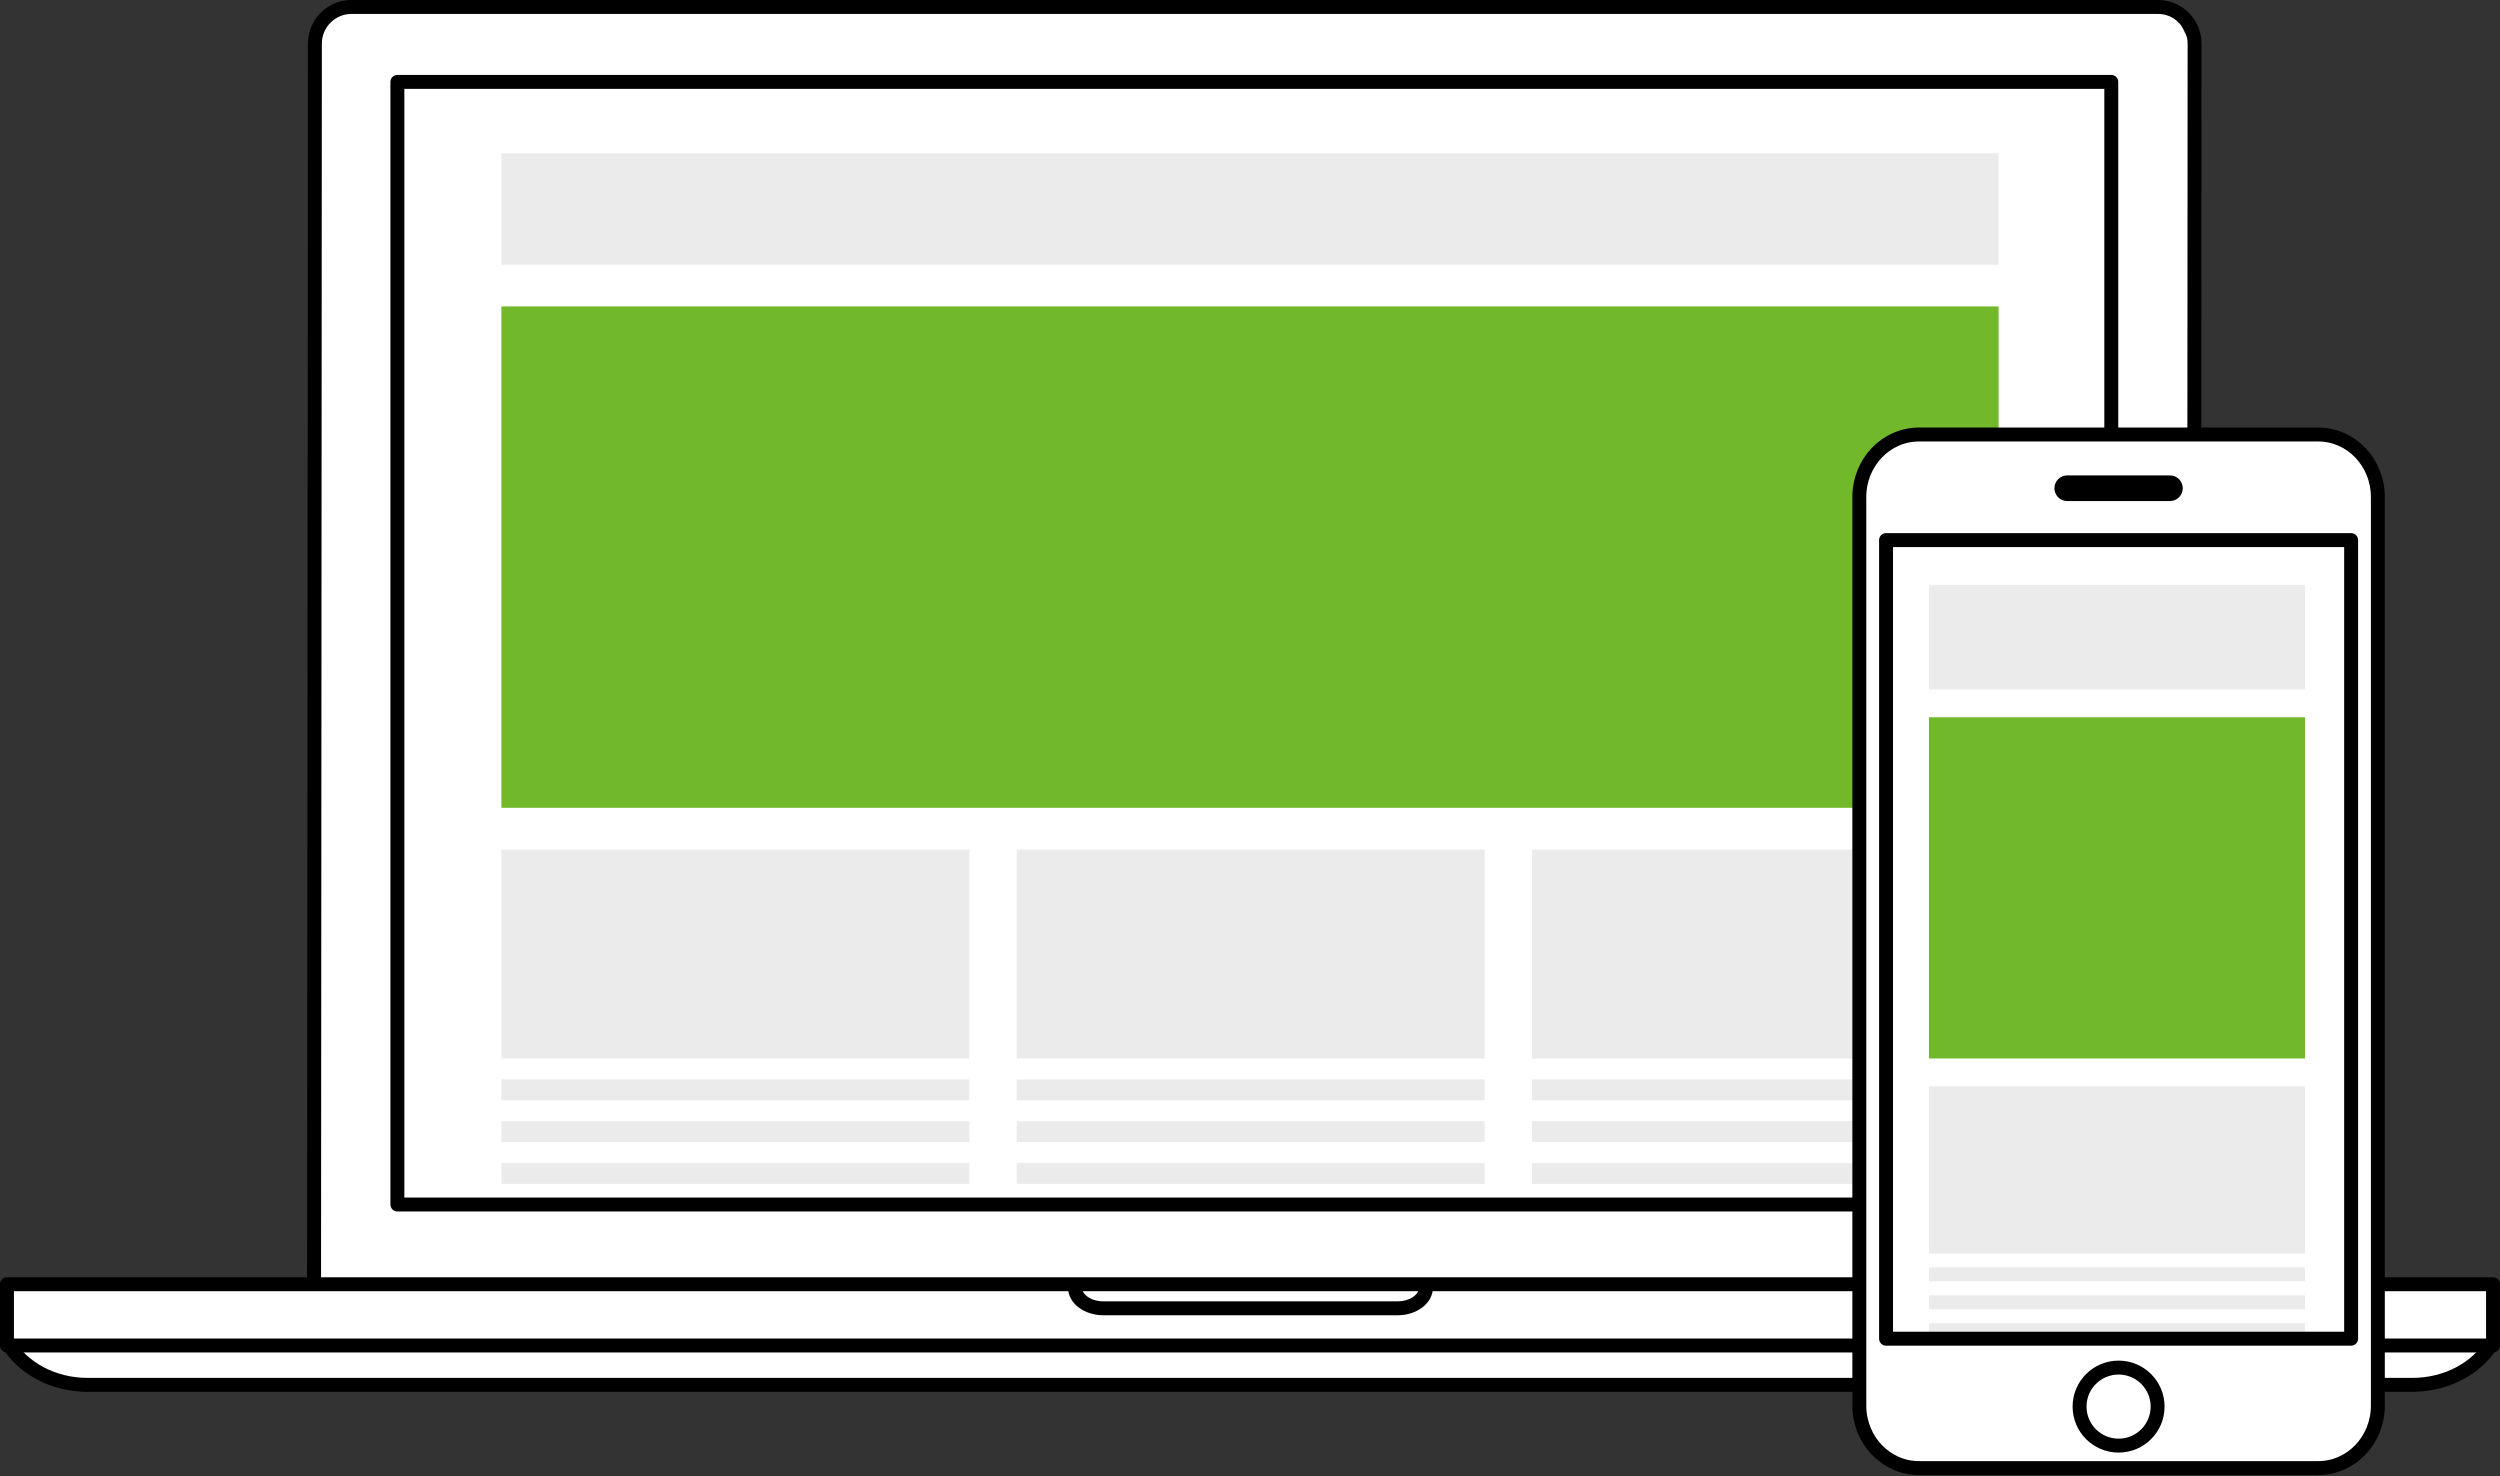<svg width="359" height="212" viewBox="0 0 359 212" fill="none" xmlns="http://www.w3.org/2000/svg">
<rect x="0" y="0" width="359" height="212" fill="#333333" stroke="none"/>
<path d="M1.191 184.016H45.114L45.289 6.4L46.689 2.9L50.189 1.5H311.101L313.201 3.6L314.951 7.1V185.066H357.823V192.765L354.149 196.615L348.199 198.54H10.466L4.691 196.965L1.191 193.115V184.016Z" fill="white"/>
<rect x="72" y="44" width="215" height="72" fill="#71B82B"/>
<rect x="72" y="22" width="215" height="16" fill="#EBEBEB"/>
<rect width="67.188" height="30" transform="matrix(1 0 0 -1 72 152)" fill="#EBEBEB"/>
<rect width="67.188" height="3" transform="matrix(1 0 0 -1 72 158)" fill="#EBEBEB"/>
<rect width="67.188" height="3" transform="matrix(1 0 0 -1 72 164)" fill="#EBEBEB"/>
<rect width="67.188" height="3" transform="matrix(1 0 0 -1 72 170)" fill="#EBEBEB"/>
<rect width="67.188" height="30" transform="matrix(1 0 0 -1 146 152)" fill="#EBEBEB"/>
<rect width="67.188" height="3" transform="matrix(1 0 0 -1 146 158)" fill="#EBEBEB"/>
<rect width="67.188" height="3" transform="matrix(1 0 0 -1 146 164)" fill="#EBEBEB"/>
<rect width="67.188" height="3" transform="matrix(1 0 0 -1 146 170)" fill="#EBEBEB"/>
<rect width="67.188" height="30" transform="matrix(1 0 0 -1 220 152)" fill="#EBEBEB"/>
<rect width="67.188" height="3" transform="matrix(1 0 0 -1 220 158)" fill="#EBEBEB"/>
<rect width="67.188" height="3" transform="matrix(1 0 0 -1 220 164)" fill="#EBEBEB"/>
<rect width="67.188" height="3" transform="matrix(1 0 0 -1 220 170)" fill="#EBEBEB"/>
<path d="M45.103 183.727L45.219 6.255C45.219 3.353 47.576 1 50.484 1H309.877C312.785 1 315.142 3.353 315.142 6.255L315.036 183.732" stroke="black" stroke-width="2" stroke-linecap="round" stroke-linejoin="round"/>
<path d="M1 184.414H357.998V193.21H1V184.414Z" stroke="black" stroke-width="2" stroke-linecap="round" stroke-linejoin="round"/>
<path d="M57.065 11.761H303.181V172.97H57.065V11.761Z" stroke="black" stroke-width="2" stroke-linecap="round" stroke-linejoin="round"/>
<path d="M204.777 184.865C204.777 186.525 202.96 187.871 200.718 187.871H158.419C156.178 187.871 154.36 186.525 154.36 184.865" stroke="black" stroke-width="2" stroke-linecap="round" stroke-linejoin="round"/>
<path d="M357.819 192.98C355.647 196.481 351.351 198.864 346.411 198.864H12.574C7.53 198.864 3.162 196.381 1.035 192.759" stroke="black" stroke-width="2" stroke-linecap="round" stroke-linejoin="round"/>
<path d="M275.562 62.397H332.898C337.626 62.397 341.459 66.41 341.459 71.361V201.852C341.459 206.802 337.626 210.816 332.898 210.816H275.562C270.833 210.816 267 206.802 267 201.852V71.361C267 66.41 270.833 62.397 275.562 62.397Z" fill="white"/>
<rect x="277" y="84" width="54" height="15" fill="#EBEBEB"/>
<rect x="277" y="103" width="54" height="49" fill="#71B82B"/>
<rect x="277" y="156" width="54" height="24" fill="#EBEBEB"/>
<rect x="277" y="182" width="54" height="2" fill="#EBEBEB"/>
<rect x="277" y="186" width="54" height="2" fill="#EBEBEB"/>
<rect x="277" y="190" width="54" height="2" fill="#EBEBEB"/>
<rect x="277" y="191" width="54" height="2" fill="#EBEBEB"/>
<path d="M275.562 62.397H332.898C337.626 62.397 341.459 66.41 341.459 71.361V201.851C341.459 206.802 337.626 210.816 332.898 210.816H275.562C270.833 210.816 267 206.802 267 201.851V71.361C267 66.41 270.833 62.397 275.562 62.397Z" stroke="black" stroke-width="2" stroke-linecap="round" stroke-linejoin="round"/>
<path d="M270.838 77.555H337.622V192.239H270.838V77.555Z" stroke="black" stroke-width="2" stroke-linecap="round" stroke-linejoin="round"/>
<path d="M304.23 196.385C307.325 196.385 309.833 198.893 309.833 201.988C309.833 205.083 307.325 207.592 304.23 207.592C301.135 207.592 298.626 205.083 298.626 201.988C298.626 198.893 301.135 196.385 304.23 196.385Z" stroke="black" stroke-width="2" stroke-linecap="round" stroke-linejoin="round"/>
<path d="M296.861 69.265H311.599C312.065 69.265 312.443 69.643 312.443 70.109C312.443 70.576 312.065 70.954 311.599 70.954H296.861C296.394 70.954 296.016 70.576 296.016 70.109C296.016 69.643 296.394 69.265 296.861 69.265Z" stroke="black" stroke-width="2" stroke-linecap="round" stroke-linejoin="round"/>
</svg>
